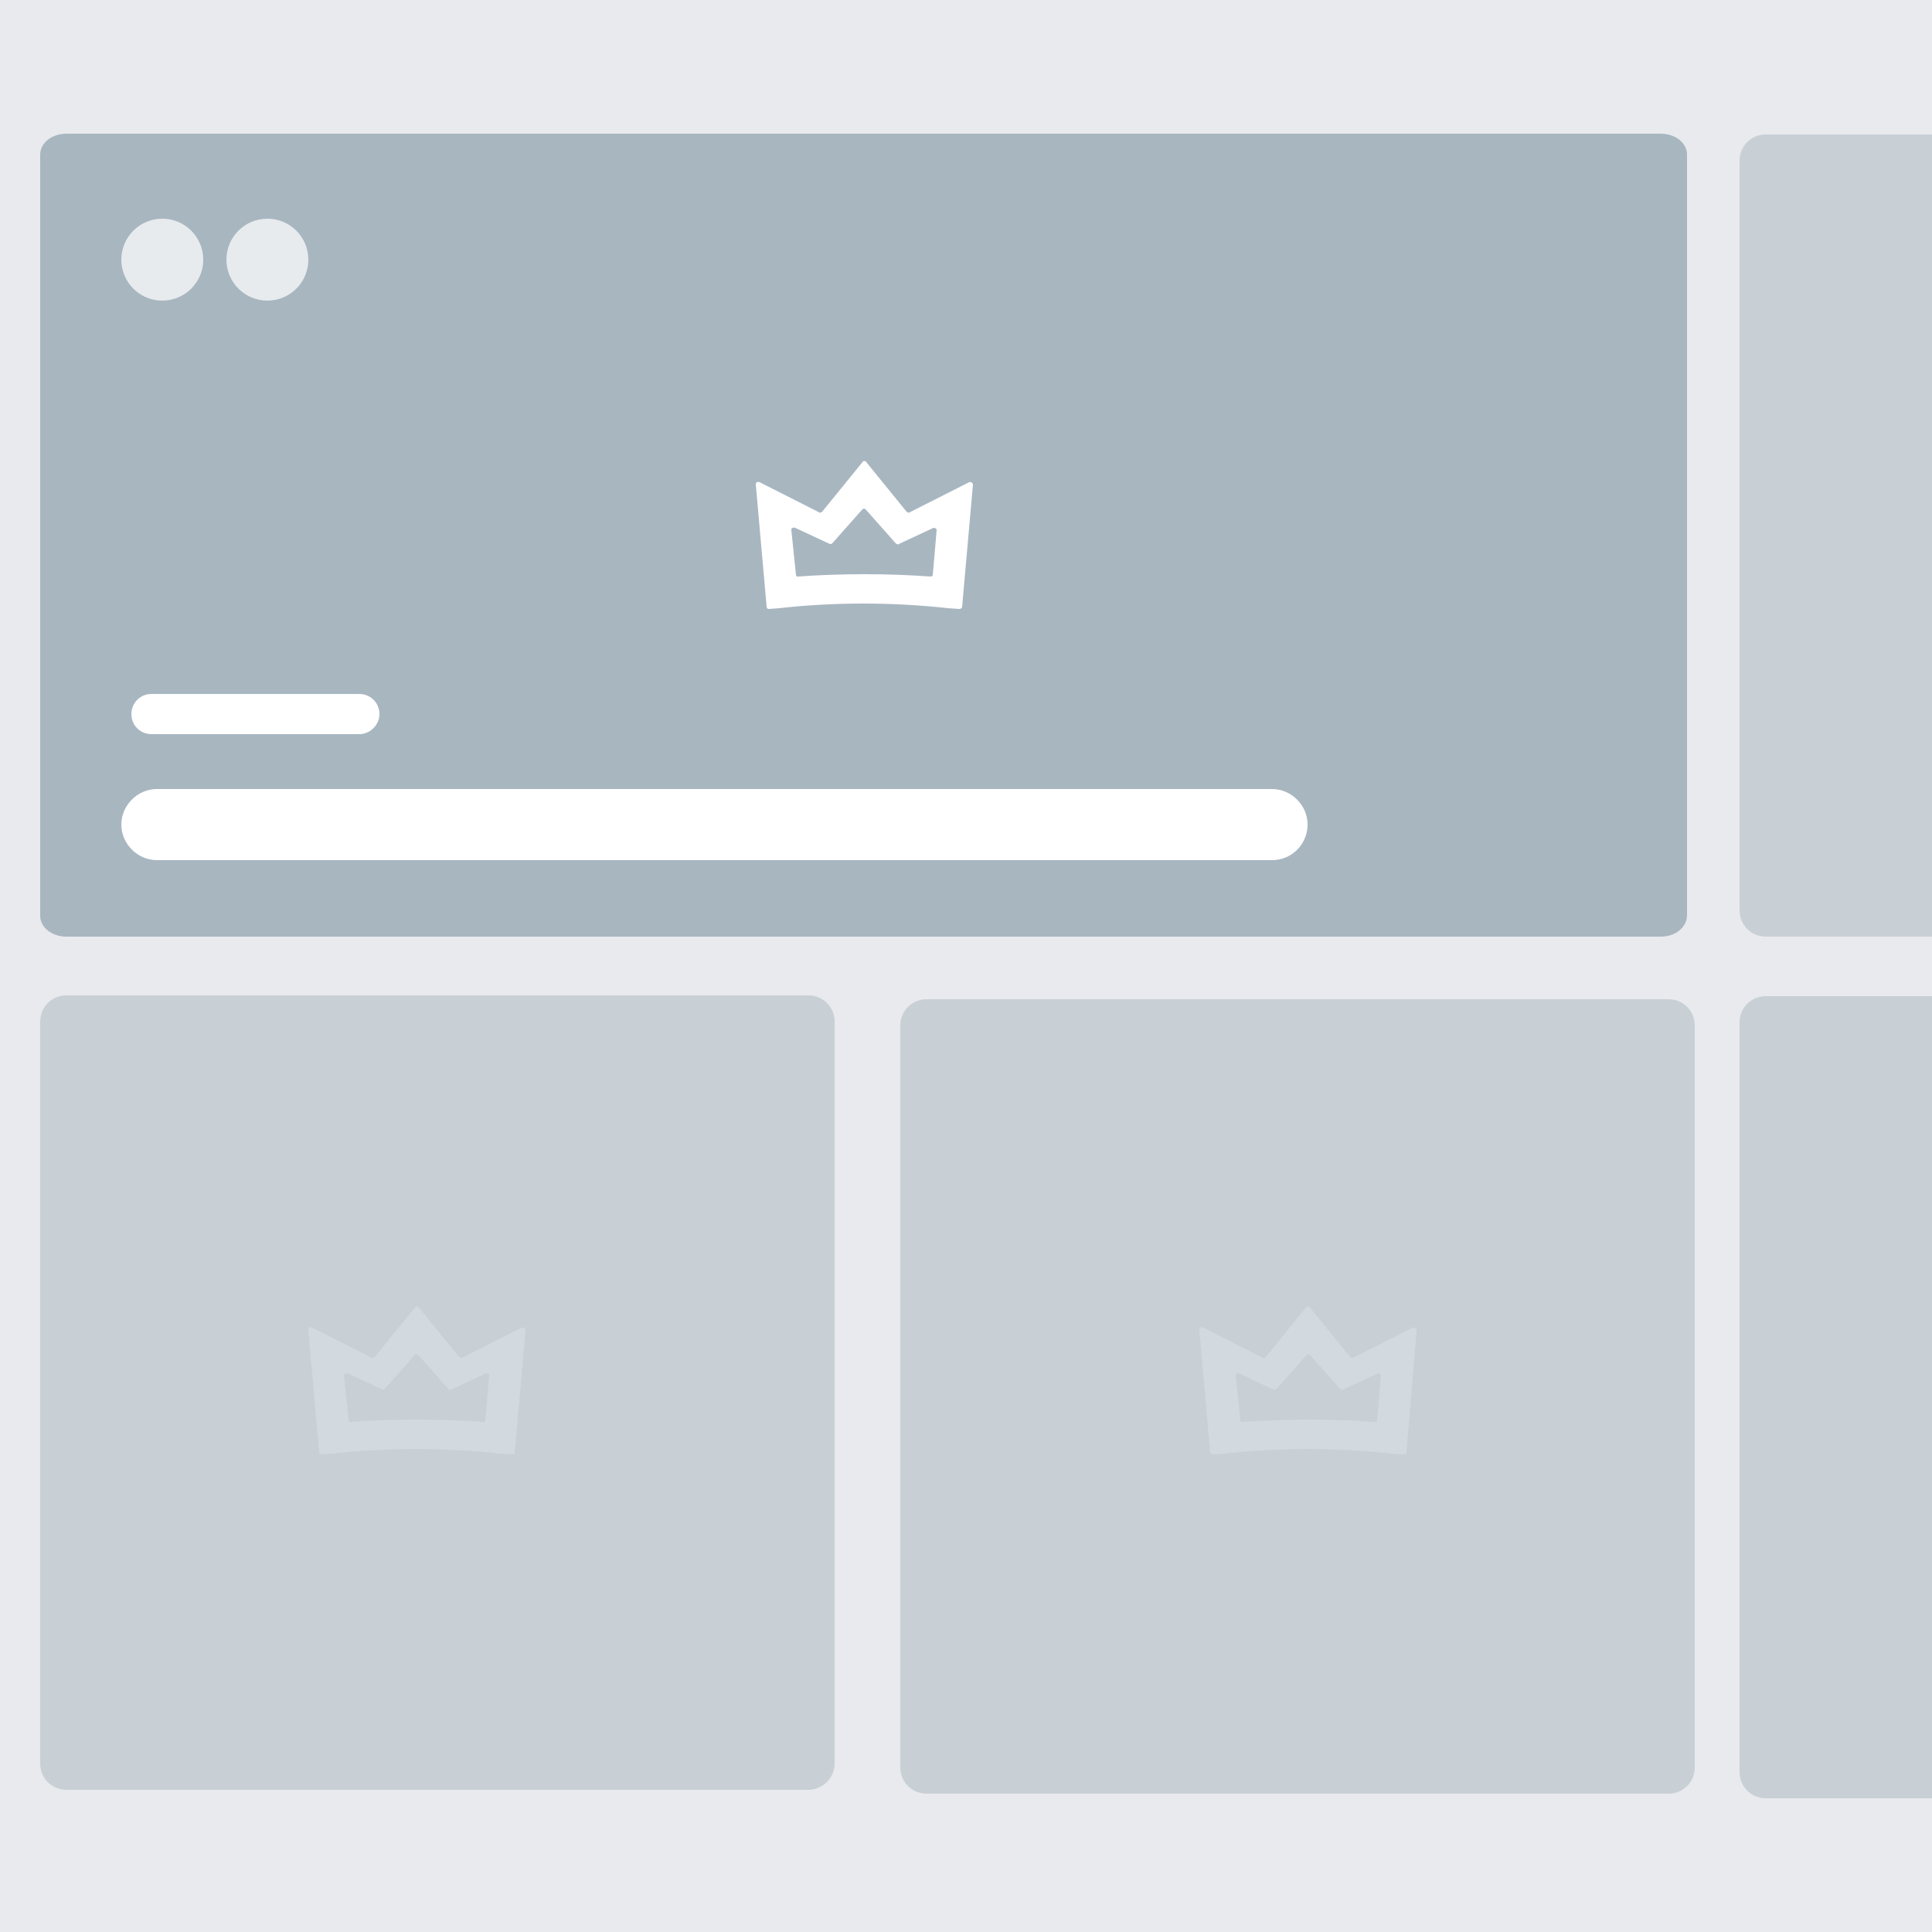 <?xml version="1.0" encoding="utf-8"?>
<!-- Generator: Adobe Illustrator 23.0.0, SVG Export Plug-In . SVG Version: 6.00 Build 0)  -->
<svg version="1.1" id="Layer_1" xmlns="http://www.w3.org/2000/svg" xmlns:xlink="http://www.w3.org/1999/xlink" x="0px" y="0px"
	 viewBox="0 0 250 250" style="enable-background:new 0 0 250 250;" xml:space="preserve">
<style type="text/css">
	.st0{fill:#E9EAED;}
	.st1{fill:#A8B6C0;}
	.st2{opacity:0.73;fill:#FFFFFF;}
	.st3{fill:#FFFFFF;}
	.st4{opacity:0.51;fill:#A8B6C0;}
</style>
<rect class="st0" width="250" height="250"/>
<path class="st1" d="M214.9,121.2H8.6c-1.9,0-3.4-1.2-3.4-2.7V20c0-1.5,1.5-2.7,3.4-2.7h206.3c1.9,0,3.4,1.2,3.4,2.7v98.4
	C218.3,120,216.8,121.2,214.9,121.2z"/>
<circle class="st2" cx="21" cy="33.6" r="5.3"/>
<circle class="st2" cx="34.6" cy="33.6" r="5.3"/>
<path class="st3" d="M124.5,78.5c0,0.2-0.2,0.3-0.4,0.3l-1.4-0.1c-3.6-0.4-7.3-0.6-10.9-0.6h-0.1c-3.7,0-7.3,0.2-10.9,0.6l-1.3,0.1
	c-0.2,0-0.3-0.1-0.3-0.3l-1.4-15.8c0-0.3,0.2-0.4,0.5-0.3l7.7,3.9c0.1,0.1,0.3,0,0.4-0.1l5.2-6.4c0.1-0.2,0.4-0.2,0.5,0l5.2,6.4
	c0.1,0.1,0.3,0.2,0.4,0.1l7.7-3.9c0.2-0.1,0.5,0.1,0.5,0.3L124.5,78.5z M102.4,68.6l0.6,5.8c0,0.1,0.2,0.3,0.3,0.2
	c2.8-0.2,5.7-0.3,8.5-0.3c0,0,0,0,0.1,0c2.8,0,5.7,0.1,8.5,0.3c0.2,0,0.3-0.1,0.3-0.2l0.5-5.8c0-0.2-0.2-0.3-0.4-0.3l-4.5,2.1
	c-0.1,0.1-0.3,0-0.4-0.1l-3.9-4.4c-0.1-0.1-0.3-0.1-0.4,0l-3.9,4.4c-0.1,0.1-0.2,0.1-0.3,0.1l-4.5-2.1
	C102.6,68.2,102.3,68.4,102.4,68.6z"/>
<path class="st3" d="M66.6,187.9c0,0.2-0.2,0.3-0.4,0.3l-1.4-0.1c-3.6-0.4-7.3-0.6-10.9-0.6h-0.1c-3.7,0-7.3,0.2-10.9,0.6l-1.3,0.1
	c-0.2,0-0.3-0.1-0.3-0.3l-1.4-15.8c0-0.3,0.2-0.4,0.5-0.3l7.7,3.9c0.1,0.1,0.3,0,0.4-0.1l5.2-6.4c0.1-0.2,0.4-0.2,0.5,0l5.2,6.4
	c0.1,0.1,0.3,0.1,0.4,0.1l7.7-3.9c0.2-0.1,0.5,0.1,0.5,0.3L66.6,187.9z M44.5,178l0.6,5.8c0,0.1,0.2,0.3,0.3,0.2
	c2.8-0.2,5.7-0.3,8.5-0.3c0,0,0,0,0.1,0c2.8,0,5.7,0.1,8.5,0.3c0.2,0,0.3-0.1,0.3-0.2l0.5-5.8c0-0.2-0.2-0.3-0.4-0.3l-4.5,2.1
	c-0.1,0.1-0.3,0-0.4-0.1l-3.9-4.4c-0.1-0.1-0.3-0.1-0.4,0l-3.9,4.4c-0.1,0.1-0.2,0.1-0.3,0.1l-4.5-2.1
	C44.7,177.7,44.5,177.8,44.5,178z"/>
<path class="st3" d="M182,187.9c0,0.2-0.2,0.3-0.4,0.3l-1.4-0.1c-3.6-0.4-7.3-0.6-10.9-0.6h-0.1c-3.7,0-7.3,0.2-10.9,0.6l-1.3,0.1
	c-0.2,0-0.3-0.1-0.4-0.3l-1.4-15.8c0-0.3,0.2-0.4,0.5-0.3l7.7,3.9c0.1,0.1,0.3,0,0.4-0.1l5.2-6.4c0.1-0.2,0.4-0.2,0.5,0l5.2,6.4
	c0.1,0.1,0.3,0.1,0.4,0.1l7.7-3.9c0.2-0.1,0.5,0.1,0.5,0.3L182,187.9z M159.9,178l0.6,5.8c0,0.1,0.1,0.3,0.3,0.2
	c2.8-0.2,5.7-0.3,8.5-0.3c0,0,0,0,0.1,0c2.8,0,5.7,0.1,8.5,0.3c0.2,0,0.3-0.1,0.3-0.2l0.5-5.8c0-0.2-0.2-0.3-0.4-0.3l-4.5,2.1
	c-0.1,0.1-0.3,0-0.4-0.1l-3.9-4.4c-0.1-0.1-0.3-0.1-0.4,0l-3.9,4.4c-0.1,0.1-0.2,0.1-0.4,0.1l-4.5-2.1
	C160.1,177.7,159.9,177.8,159.9,178z"/>
<path class="st4" d="M104.6,231.6h-96c-1.9,0-3.4-1.5-3.4-3.4v-96c0-1.9,1.5-3.4,3.4-3.4h96c1.9,0,3.4,1.5,3.4,3.4v96
	C108,230.1,106.4,231.6,104.6,231.6z"/>
<path class="st4" d="M215.9,232.1h-96c-1.9,0-3.4-1.5-3.4-3.4v-96c0-1.9,1.5-3.4,3.4-3.4h96c1.9,0,3.4,1.5,3.4,3.4v96
	C219.3,230.6,217.8,232.1,215.9,232.1z"/>
<path class="st4" d="M324.5,121.2h-96c-1.9,0-3.4-1.5-3.4-3.4v-97c0-1.9,1.5-3.4,3.4-3.4h96c1.9,0,3.4,1.5,3.4,3.4v97
	C327.9,119.6,326.4,121.2,324.5,121.2z"/>
<path class="st4" d="M324.5,232.7h-96c-1.9,0-3.4-1.5-3.4-3.4v-97c0-1.9,1.5-3.4,3.4-3.4h96c1.9,0,3.4,1.5,3.4,3.4v97
	C327.9,231.1,326.4,232.7,324.5,232.7z"/>
<path class="st3" d="M46.5,95H19.6c-1.4,0-2.6-1.1-2.6-2.6l0,0c0-1.4,1.1-2.6,2.6-2.6h26.9c1.4,0,2.6,1.1,2.6,2.6l0,0
	C49.1,93.8,47.9,95,46.5,95z"/>
<path class="st3" d="M164.6,111.3H20.3c-2.5,0-4.6-2.1-4.6-4.6v0c0-2.5,2.1-4.6,4.6-4.6h144.3c2.5,0,4.6,2.1,4.6,4.6v0
	C169.2,109.2,167.2,111.3,164.6,111.3z"/>
</svg>
